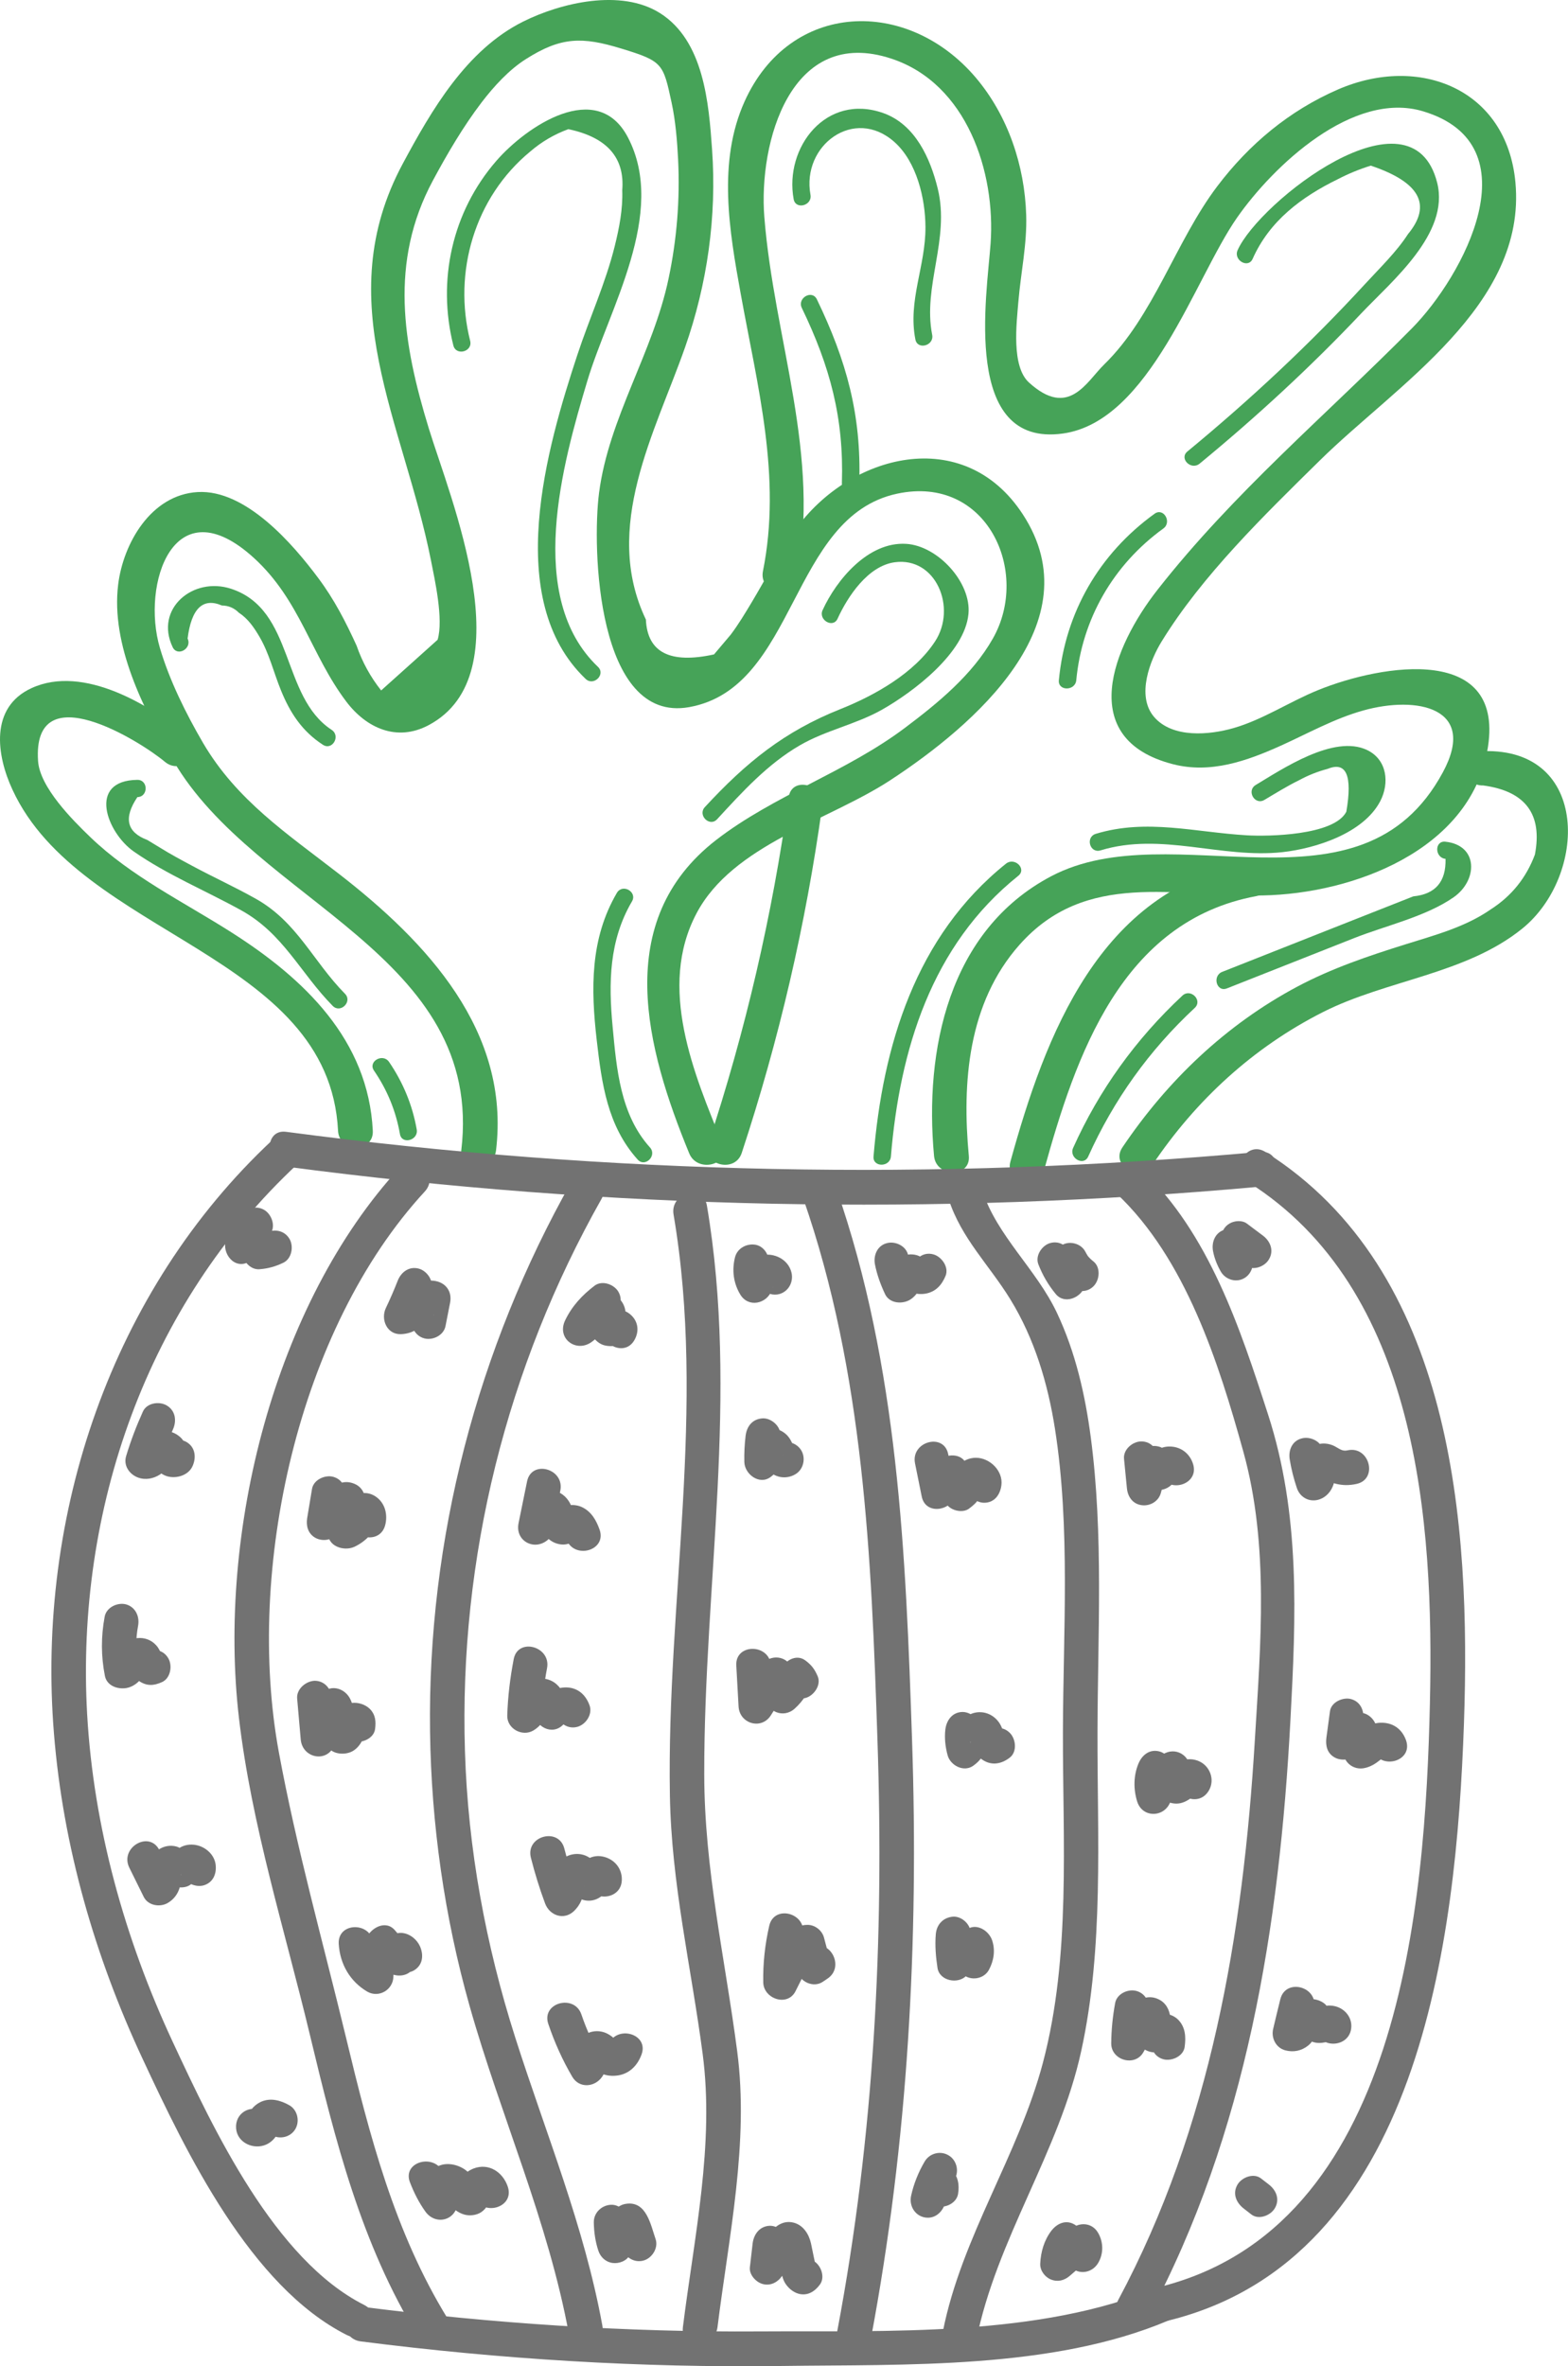 <svg width="61" height="92" viewBox="0 0 61 92" fill="none" xmlns="http://www.w3.org/2000/svg">
<path d="M19.297 44.727C19.856 40.095 16.623 36.637 13.178 33.969C11.171 32.414 9.21 31.116 7.902 28.889C7.235 27.746 6.594 26.457 6.22 25.19C5.49 22.723 6.752 18.847 9.877 21.692C11.676 23.332 12.091 25.448 13.466 27.27C14.242 28.302 15.432 28.853 16.672 28.195C20.401 26.221 17.515 19.375 16.681 16.655C15.671 13.361 15.139 10.192 16.839 7.022C17.398 5.982 18.025 4.911 18.742 3.973C19.206 3.368 19.797 2.715 20.46 2.297C21.831 1.425 22.656 1.425 24.171 1.888C25.785 2.381 25.799 2.466 26.128 3.995C26.281 4.702 26.344 5.48 26.381 6.209C26.457 7.751 26.331 9.307 26.011 10.823C25.411 13.699 23.684 16.242 23.305 19.162C23.026 21.309 23.22 28.133 26.809 27.493C31.016 26.741 30.714 20.082 34.907 19.193C38.397 18.451 40.102 22.234 38.623 24.83C37.82 26.244 36.486 27.337 35.2 28.302C32.91 30.022 30.11 30.92 27.86 32.658C23.788 35.814 25.14 40.775 26.813 44.843C27.138 45.63 28.446 45.283 28.116 44.487C26.989 41.744 25.573 38.388 27.098 35.508C28.509 32.84 32.233 31.907 34.637 30.333C37.883 28.208 42.541 24.208 39.791 19.998C37.491 16.473 33.036 17.651 30.935 20.602C30.299 21.496 29.808 22.478 29.244 23.416C28.987 23.843 28.73 24.274 28.428 24.674C28.211 24.932 27.995 25.186 27.778 25.443C26.069 25.817 25.186 25.368 25.127 24.088C23.413 20.496 25.488 16.815 26.651 13.503C27.517 11.041 27.887 8.418 27.702 5.817C27.575 4.017 27.386 1.581 25.668 0.505C24.157 -0.442 21.835 0.101 20.352 0.839C18.142 1.941 16.79 4.279 15.671 6.36C12.799 11.703 15.698 16.41 16.767 21.794C16.907 22.509 17.263 24.079 17.024 24.874C16.294 25.532 15.563 26.186 14.828 26.844C14.409 26.315 14.093 25.737 13.872 25.101C13.448 24.172 13.002 23.305 12.384 22.478C11.41 21.171 9.57 19.024 7.69 19.131C5.864 19.238 4.791 21.14 4.597 22.727C4.308 25.074 5.584 27.577 6.739 29.569C9.94 35.085 18.864 37.117 17.944 44.736C17.845 45.576 19.197 45.572 19.297 44.727Z" fill="#46A358"/>
<path d="M30.984 22.563C31.958 17.695 30.119 13.245 29.735 8.44C29.505 5.568 30.745 0.976 34.686 2.283C37.622 3.257 38.736 6.706 38.537 9.467C38.393 11.485 37.41 17.406 41.351 16.855C44.733 16.384 46.478 10.827 48.119 8.471C49.526 6.453 52.633 3.506 55.365 4.328C59.694 5.631 56.921 10.752 54.928 12.765C51.569 16.157 47.988 19.158 45.026 22.936C43.308 25.128 41.82 28.728 45.63 29.711C47.096 30.089 48.507 29.586 49.828 28.991C50.892 28.511 51.907 27.937 53.039 27.622C55.104 27.044 57.498 27.497 56.132 30.026C52.935 35.952 45.617 31.582 40.895 34.067C36.891 36.179 35.958 40.846 36.337 44.94C36.413 45.789 37.771 45.798 37.69 44.94C37.423 42.087 37.653 39.002 39.656 36.739C42.244 33.814 45.698 34.881 49.125 34.814C52.624 34.747 57.129 33.076 57.855 29.222C58.648 24.999 53.769 25.817 51.267 26.835C50.162 27.284 49.129 27.982 47.975 28.311C47.059 28.573 45.612 28.715 44.891 27.866C44.192 27.039 44.755 25.648 45.188 24.945C46.771 22.367 49.197 20.016 51.352 17.895C54.324 14.97 59.392 11.867 58.955 7.098C58.621 3.448 55.203 2.11 52.051 3.479C50.157 4.301 48.593 5.608 47.357 7.24C45.743 9.369 44.882 12.294 42.956 14.17C42.262 14.846 41.581 16.282 40.03 14.872C39.34 14.246 39.547 12.574 39.619 11.716C39.714 10.591 39.958 9.494 39.922 8.36C39.863 6.444 39.218 4.502 37.96 3.017C35.3 -0.113 30.732 0.025 28.964 3.95C27.909 6.297 28.373 8.982 28.815 11.418C29.465 15.015 30.416 18.544 29.681 22.207C29.514 23.047 30.817 23.407 30.984 22.563Z" fill="#46A358"/>
<path d="M30.682 30.996C30.047 35.579 29.005 40.068 27.553 44.469C27.282 45.287 28.59 45.638 28.856 44.825C30.308 40.424 31.35 35.934 31.985 31.351C32.103 30.507 30.799 30.146 30.682 30.996Z" fill="#46A358"/>
<path d="M14.503 43.963C14.328 40.433 11.843 38.05 8.984 36.237C7.131 35.059 5.102 34.076 3.51 32.543C2.825 31.885 1.548 30.609 1.481 29.587C1.251 26.177 5.476 28.831 6.414 29.618C7.072 30.173 8.033 29.231 7.37 28.675C5.895 27.435 3.248 25.821 1.224 26.755C-0.408 27.506 -0.138 29.369 0.489 30.711C3.127 36.414 12.803 37.068 13.151 43.963C13.191 44.816 14.548 44.821 14.503 43.963Z" fill="#46A358"/>
<path d="M44.837 45.283C46.523 42.776 48.746 40.726 51.469 39.348C53.95 38.095 57.025 37.877 59.221 36.103C61.741 34.067 61.872 29.075 57.701 29.204C56.831 29.231 56.831 30.564 57.701 30.538C59.347 30.76 60.014 31.658 59.712 33.227C59.374 34.13 58.801 34.841 57.994 35.356C57.007 36.045 55.807 36.361 54.671 36.717C53.224 37.17 51.812 37.646 50.473 38.357C47.686 39.842 45.409 42.02 43.664 44.611C43.182 45.327 44.354 45.994 44.837 45.283Z" fill="#46A358"/>
<path d="M48.511 33.552C42.78 34.618 40.666 40.242 39.308 45.163C39.078 45.994 40.386 46.345 40.611 45.518C41.847 41.042 43.628 35.814 48.872 34.841C49.724 34.676 49.364 33.392 48.511 33.552Z" fill="#46A358"/>
<path d="M18.291 13.254C17.619 10.592 18.458 7.676 20.631 5.889C21.069 5.511 21.565 5.222 22.11 5.022C23.612 5.337 24.311 6.129 24.207 7.396C24.234 8.133 24.09 8.863 23.914 9.574C23.558 11.009 22.931 12.374 22.467 13.779C21.272 17.397 19.554 23.314 22.782 26.395C23.093 26.693 23.576 26.221 23.26 25.924C20.428 23.225 21.88 18.038 22.85 14.806C23.689 12.005 25.966 8.285 24.428 5.342C23.229 3.048 20.478 4.911 19.31 6.253C17.583 8.24 17.002 10.912 17.637 13.432C17.745 13.85 18.395 13.672 18.291 13.254Z" fill="#46A358"/>
<path d="M32.585 24.052C32.973 23.203 33.758 22.003 34.808 21.86C36.409 21.643 37.234 23.625 36.377 24.937C35.57 26.172 34.033 27.035 32.707 27.564C30.502 28.439 29.023 29.649 27.422 31.378C27.129 31.694 27.607 32.169 27.9 31.849C28.87 30.796 29.862 29.702 31.124 28.973C32.13 28.391 33.298 28.164 34.308 27.595C35.539 26.897 37.532 25.39 37.676 23.87C37.793 22.643 36.481 21.22 35.255 21.145C33.776 21.051 32.54 22.545 32.003 23.719C31.823 24.101 32.409 24.443 32.585 24.052Z" fill="#46A358"/>
<path d="M7.298 24.826C7.446 23.657 7.893 23.225 8.632 23.541C8.894 23.545 9.11 23.639 9.291 23.821C9.647 24.052 9.881 24.394 10.093 24.755C10.472 25.399 10.648 26.15 10.928 26.835C11.284 27.715 11.753 28.431 12.56 28.955C12.925 29.195 13.263 28.617 12.903 28.377C10.919 27.079 11.473 23.71 8.993 22.892C7.505 22.403 6.008 23.674 6.716 25.159C6.901 25.55 7.483 25.212 7.298 24.826Z" fill="#46A358"/>
<path d="M31.53 7.573C31.178 5.653 33.23 4.124 34.799 5.524C35.665 6.298 35.999 7.72 36.003 8.831C36.012 10.338 35.313 11.685 35.611 13.197C35.692 13.619 36.346 13.441 36.265 13.019C35.89 11.121 36.964 9.303 36.481 7.333C36.193 6.155 35.606 4.844 34.371 4.399C32.143 3.604 30.506 5.729 30.876 7.747C30.957 8.169 31.607 7.991 31.53 7.573Z" fill="#46A358"/>
<path d="M31.192 11.97C32.292 14.25 32.833 16.251 32.752 18.78C32.738 19.211 33.415 19.207 33.428 18.78C33.514 16.122 32.928 14.019 31.778 11.636C31.589 11.25 31.007 11.587 31.192 11.97Z" fill="#46A358"/>
<path d="M48.732 10.063C49.386 8.591 50.622 7.662 52.051 6.964C52.462 6.751 52.885 6.578 53.327 6.44C55.235 7.08 55.717 7.964 54.775 9.102C54.324 9.8 53.67 10.427 53.106 11.041C50.96 13.374 48.642 15.535 46.194 17.553C45.86 17.829 46.338 18.3 46.672 18.024C48.886 16.202 50.992 14.263 52.958 12.183C54.139 10.934 56.407 9.08 55.911 7.107C54.923 3.195 48.976 7.858 48.146 9.729C47.975 10.116 48.561 10.454 48.732 10.063Z" fill="#46A358"/>
<path d="M44.913 19.976C42.753 21.54 41.441 23.821 41.193 26.448C41.153 26.875 41.829 26.87 41.87 26.448C42.095 24.074 43.303 21.963 45.256 20.549C45.603 20.3 45.265 19.718 44.913 19.976Z" fill="#46A358"/>
<path d="M49.192 31.098C49.634 30.836 50.076 30.56 50.541 30.333C50.892 30.142 51.262 29.995 51.65 29.893C52.376 29.595 52.619 30.151 52.376 31.56C51.898 32.489 49.31 32.525 48.507 32.476C46.5 32.36 44.611 31.818 42.632 32.418C42.217 32.543 42.393 33.187 42.812 33.063C45.188 32.338 47.501 33.392 49.9 33.13C51.203 32.983 53.048 32.392 53.697 31.147C54.058 30.453 53.972 29.538 53.183 29.16C51.889 28.542 49.869 29.911 48.85 30.52C48.48 30.747 48.818 31.325 49.192 31.098Z" fill="#46A358"/>
<path d="M39.137 33.578C35.62 36.392 34.339 40.66 33.983 44.963C33.947 45.389 34.623 45.389 34.659 44.963C35.002 40.824 36.233 36.752 39.615 34.05C39.953 33.778 39.471 33.312 39.137 33.578Z" fill="#46A358"/>
<path d="M24 34.712C22.953 36.499 22.985 38.446 23.215 40.446C23.409 42.127 23.63 43.776 24.807 45.083C25.095 45.403 25.573 44.931 25.285 44.611C24.13 43.331 23.986 41.553 23.833 39.917C23.671 38.215 23.693 36.565 24.586 35.045C24.802 34.676 24.221 34.343 24 34.712Z" fill="#46A358"/>
<path d="M5.341 30.32C3.384 30.346 4.159 32.378 5.205 33.107C6.513 34.018 8.001 34.627 9.39 35.396C11.027 36.303 11.685 37.832 12.943 39.108C13.245 39.415 13.723 38.944 13.421 38.637C12.172 37.37 11.568 35.854 9.958 34.947C9.146 34.489 8.294 34.103 7.478 33.663C7.054 33.436 6.63 33.209 6.224 32.956C6.062 32.858 5.895 32.756 5.733 32.658C4.926 32.356 4.8 31.8 5.345 30.991C5.774 30.982 5.774 30.315 5.341 30.32Z" fill="#46A358"/>
<path d="M56.236 33.392C56.258 34.281 55.843 34.765 54.982 34.85C54.567 35.014 54.157 35.174 53.742 35.339C53.124 35.583 52.502 35.828 51.884 36.072C50.441 36.641 48.994 37.215 47.551 37.784C47.15 37.939 47.326 38.588 47.731 38.428C49.382 37.775 51.032 37.126 52.682 36.472C53.904 35.988 55.465 35.641 56.551 34.885C57.494 34.227 57.521 32.863 56.231 32.725C55.803 32.676 55.807 33.347 56.236 33.392Z" fill="#46A358"/>
<path d="M46 38.708C44.187 40.397 42.758 42.38 41.748 44.629C41.572 45.016 42.154 45.358 42.334 44.967C43.321 42.771 44.706 40.833 46.482 39.184C46.794 38.886 46.316 38.415 46 38.708Z" fill="#46A358"/>
<path d="M14.549 41.624C15.067 42.38 15.401 43.194 15.559 44.092C15.631 44.514 16.285 44.336 16.212 43.914C16.046 42.967 15.68 42.082 15.135 41.286C14.891 40.935 14.305 41.269 14.549 41.624Z" fill="#46A358"/>
<path d="M11.129 45.357C23.702 47.02 36.392 47.282 49.023 46.137C49.88 46.06 49.889 44.708 49.023 44.784C36.392 45.929 23.702 45.668 11.129 44.004C10.277 43.892 10.282 45.249 11.129 45.357Z" fill="#727272"/>
<path d="M14.03 91.031C19.465 91.725 24.935 92.063 30.415 91.987C35.235 91.919 40.925 92.131 45.445 90.224C46.23 89.89 45.884 88.583 45.086 88.921C40.45 90.877 34.509 90.612 29.549 90.643C24.357 90.679 19.178 90.337 14.026 89.678C13.174 89.57 13.178 90.922 14.03 91.031Z" fill="#727272"/>
<path d="M10.605 44.316C4.332 50.167 1.408 58.891 2.099 67.398C2.453 71.794 3.69 76.067 5.551 80.053C7.246 83.687 9.744 88.894 13.492 90.783C14.264 91.17 14.945 90.007 14.169 89.615C10.681 87.857 8.309 82.794 6.713 79.372C4.856 75.382 3.641 71.05 3.39 66.645C2.942 58.706 5.713 50.722 11.56 45.271C12.197 44.681 11.241 43.725 10.605 44.316Z" fill="#727272"/>
<path d="M48.548 45.952C55.166 50.122 55.789 59.116 55.628 66.199C55.449 74.097 54.475 86.613 45.086 88.921C44.248 89.128 44.602 90.431 45.445 90.224C55.247 87.816 56.655 75.396 56.951 67.037C57.224 59.216 56.534 49.388 49.225 44.785C48.489 44.325 47.817 45.492 48.548 45.952Z" fill="#727272"/>
<path d="M15.577 45.366C10.641 50.708 8.461 59.63 9.295 66.785C9.78 70.946 11.089 75.076 12.062 79.138C13.04 83.209 14.048 87.248 16.263 90.841C16.721 91.581 17.882 90.9 17.425 90.161C15.344 86.788 14.376 83.019 13.457 79.201C12.569 75.522 11.533 71.839 10.847 68.12C9.546 61.037 11.582 51.678 16.528 46.322C17.115 45.682 16.165 44.726 15.577 45.366Z" fill="#727272"/>
<path d="M22.241 45.929C18.564 52.44 16.631 59.833 16.73 67.326C16.779 70.924 17.29 74.526 18.268 77.988C19.483 82.284 21.33 86.36 22.137 90.774C22.294 91.63 23.59 91.265 23.433 90.413C22.729 86.549 21.236 82.952 20.048 79.228C18.895 75.612 18.205 71.884 18.088 68.083C17.855 60.568 19.712 53.143 23.402 46.61C23.832 45.853 22.671 45.172 22.241 45.929Z" fill="#727272"/>
<path d="M26.204 47.223C27.482 54.734 25.931 62.259 26.061 69.801C26.119 73.245 26.886 76.451 27.334 79.841C27.801 83.362 27.002 86.982 26.567 90.476C26.46 91.337 27.805 91.328 27.913 90.476C28.352 86.951 29.146 83.303 28.679 79.751C28.204 76.117 27.401 72.673 27.397 68.976C27.388 61.578 28.751 54.234 27.5 46.867C27.352 46.011 26.056 46.371 26.204 47.223Z" fill="#727272"/>
<path d="M31.249 46.597C33.612 53.382 33.899 60.541 34.136 67.66C34.397 75.391 34.011 83.001 32.576 90.611C32.415 91.463 33.71 91.829 33.872 90.972C35.329 83.245 35.746 75.509 35.482 67.66C35.239 60.424 34.944 53.129 32.545 46.236C32.262 45.425 30.962 45.776 31.249 46.597Z" fill="#727272"/>
<path d="M36.907 46.628C37.405 48.157 38.481 49.176 39.306 50.519C40.248 52.052 40.764 53.788 41.042 55.555C41.647 59.414 41.36 63.453 41.351 67.344C41.342 71.577 41.665 76.054 40.575 80.188C39.616 83.817 37.414 86.946 36.679 90.652C36.508 91.504 37.804 91.865 37.975 91.013C38.764 87.045 41.203 83.687 42.064 79.737C42.947 75.698 42.687 71.451 42.696 67.344C42.705 63.548 42.934 59.666 42.436 55.893C42.217 54.225 41.84 52.575 41.122 51.051C40.324 49.351 38.786 48.057 38.208 46.272C37.934 45.447 36.634 45.799 36.907 46.628Z" fill="#727272"/>
<path d="M43.45 46.416C46.122 48.941 47.409 52.971 48.373 56.452C49.377 60.077 49.041 63.945 48.817 67.655C48.364 75.184 47.099 82.704 43.508 89.412C43.095 90.178 44.257 90.864 44.669 90.093C48.498 82.938 49.776 74.895 50.202 66.871C50.418 62.831 50.592 58.886 49.332 54.996C48.238 51.619 47.032 47.949 44.4 45.456C43.772 44.865 42.817 45.821 43.45 46.416Z" fill="#727272"/>
<path d="M15.47 49.798C15.331 50.154 15.178 50.505 15.012 50.853C14.802 51.29 15.048 51.889 15.595 51.871C15.985 51.858 16.295 51.682 16.573 51.416C16.663 51.331 16.752 51.24 16.837 51.155C16.949 51.042 16.802 51.222 16.887 51.119C16.869 51.146 16.775 51.137 16.86 51.146C16.645 50.862 16.429 50.573 16.21 50.289C16.151 50.591 16.088 50.893 16.03 51.2C15.959 51.556 16.133 51.93 16.501 52.034C16.833 52.124 17.259 51.921 17.331 51.56C17.389 51.258 17.452 50.956 17.51 50.65C17.6 50.19 17.317 49.838 16.86 49.793C16.488 49.757 16.151 49.956 15.887 50.199C15.793 50.285 15.712 50.375 15.618 50.46C15.586 50.487 15.559 50.514 15.528 50.542C15.541 50.528 15.555 50.519 15.568 50.505C15.501 50.542 15.501 50.546 15.577 50.514C15.501 50.532 15.506 50.537 15.591 50.514C15.784 50.853 15.976 51.191 16.174 51.533C16.389 51.083 16.586 50.623 16.766 50.158C16.896 49.816 16.622 49.414 16.295 49.324C15.918 49.221 15.604 49.455 15.47 49.798Z" fill="#727272"/>
<path d="M12.138 57.89C12.075 58.269 12.013 58.648 11.95 59.022C11.901 59.324 11.981 59.621 12.259 59.784C12.506 59.928 12.878 59.901 13.075 59.68C13.205 59.531 13.335 59.382 13.466 59.234C13.551 59.135 13.672 58.95 13.775 58.895C13.663 58.927 13.551 58.959 13.434 58.986C13.457 58.981 13.483 58.981 13.506 58.977C13.394 58.945 13.282 58.913 13.165 58.886C13.183 58.9 13.201 58.913 13.219 58.927C13.107 58.733 12.995 58.539 12.887 58.341C12.923 58.729 12.815 59.161 12.77 59.554C12.708 60.117 13.376 60.325 13.784 60.14C14.313 59.892 14.667 59.437 14.855 58.891C14.479 58.99 14.107 59.089 13.73 59.189C13.717 59.103 13.703 59.017 13.69 58.932C13.47 59.775 14.77 60.135 14.986 59.292C15.084 58.909 14.995 58.49 14.681 58.233C14.277 57.904 13.735 58.021 13.555 58.53C13.474 58.756 13.309 58.873 13.102 58.972C13.439 59.166 13.775 59.36 14.116 59.558C14.183 58.954 14.506 57.881 13.681 57.651C12.986 57.457 12.497 58.287 12.12 58.724C12.497 58.945 12.869 59.161 13.246 59.382C13.309 59.004 13.371 58.625 13.434 58.251C13.492 57.89 13.34 57.52 12.963 57.417C12.645 57.331 12.197 57.529 12.138 57.89Z" fill="#727272"/>
<path d="M11.56 66.037C11.605 66.569 11.654 67.101 11.699 67.628C11.766 68.381 12.775 68.557 13.021 67.808C13.156 67.394 13.344 67.019 13.582 66.65C13.174 66.596 12.761 66.542 12.353 66.487C12.51 66.88 12.618 67.281 12.676 67.705C12.743 68.183 13.322 68.264 13.663 68.111C13.833 68.034 13.972 67.885 14.062 67.723C14.102 67.651 14.133 67.565 14.16 67.488C14.174 67.448 14.183 67.407 14.196 67.367C14.219 67.299 14.21 67.303 14.178 67.38C14.08 67.439 13.981 67.497 13.882 67.556C13.905 67.547 13.932 67.543 13.954 67.534C13.833 67.534 13.716 67.534 13.595 67.534C13.586 67.529 13.578 67.524 13.573 67.515C13.492 67.434 13.412 67.353 13.331 67.272C13.344 67.29 13.353 67.308 13.367 67.326C13.344 67.15 13.322 66.979 13.3 66.803C13.295 66.826 13.295 66.848 13.29 66.866C13.241 67.227 13.376 67.592 13.761 67.7C14.075 67.786 14.542 67.592 14.591 67.227C14.631 66.934 14.609 66.668 14.394 66.447C14.214 66.267 13.941 66.181 13.69 66.208C13.43 66.24 13.201 66.393 13.062 66.614C13.004 66.708 12.923 66.839 12.918 66.947C12.914 67.105 12.847 66.993 12.99 66.929C13.317 67.065 13.649 67.2 13.977 67.335C13.918 66.916 13.811 66.515 13.654 66.118C13.438 65.586 12.757 65.433 12.425 65.956C12.129 66.42 11.9 66.916 11.73 67.434C12.17 67.493 12.609 67.556 13.053 67.615C13.008 67.083 12.959 66.551 12.914 66.023C12.883 65.658 12.627 65.347 12.241 65.347C11.896 65.36 11.528 65.671 11.56 66.037Z" fill="#727272"/>
<path d="M13.178 75.576C13.223 76.356 13.613 77.037 14.29 77.434C14.739 77.691 15.295 77.362 15.304 76.847C15.308 76.451 15.398 76.086 15.55 75.72C15.174 75.82 14.802 75.919 14.425 76.018C14.609 76.243 14.806 76.442 15.026 76.627C15.384 76.929 16.039 76.87 16.151 76.329C16.178 76.207 16.21 76.104 16.25 75.991C15.873 76.09 15.501 76.189 15.124 76.288C15.165 76.266 15.187 76.293 15.183 76.365C15.326 76.703 15.819 76.775 16.102 76.609C16.447 76.406 16.488 76.022 16.344 75.684C16.286 75.549 16.192 75.427 16.075 75.333C15.658 75.004 15.147 75.125 14.95 75.63C14.905 75.743 14.873 75.851 14.851 75.968C15.228 75.869 15.6 75.77 15.976 75.671C15.757 75.486 15.559 75.283 15.376 75.062C15.017 74.62 14.425 74.95 14.25 75.36C14.053 75.833 13.963 76.334 13.954 76.847C14.29 76.654 14.627 76.46 14.967 76.261C14.707 76.113 14.537 75.878 14.519 75.572C14.474 74.715 13.129 74.706 13.178 75.576Z" fill="#727272"/>
<path d="M15.95 84.85C16.107 85.255 16.295 85.63 16.55 85.986C16.95 86.536 17.743 86.333 17.806 85.643C17.81 85.603 17.882 85.102 17.855 85.08C17.662 85.201 17.474 85.323 17.281 85.445C17.326 85.508 17.366 85.567 17.416 85.625C17.586 85.842 17.797 86.026 18.07 86.103C18.281 86.157 18.528 86.13 18.712 86.013C18.833 85.932 18.918 85.837 18.981 85.706C19.003 85.652 19.026 85.598 19.048 85.544C19.151 85.219 18.954 85.165 18.461 85.382C18.73 86.202 20.03 85.851 19.756 85.021C19.568 84.453 19.021 84.083 18.425 84.309C18.183 84.403 17.972 84.584 17.855 84.818C17.819 84.89 17.689 85.201 17.734 85.292C17.994 85.143 18.25 84.99 18.51 84.841C18.474 84.796 18.438 84.755 18.407 84.71C18.192 84.273 17.568 84.025 17.12 84.187C16.488 84.412 16.515 85.089 16.465 85.648C16.882 85.535 17.299 85.422 17.721 85.305C17.537 85.053 17.371 84.787 17.254 84.494C16.931 83.691 15.631 84.038 15.95 84.85Z" fill="#727272"/>
<path d="M23.137 49.982C22.653 50.348 22.25 50.78 21.985 51.335C21.64 52.056 22.442 52.624 23.043 52.155C23.187 52.043 23.33 51.93 23.474 51.817C23.536 51.768 23.599 51.718 23.666 51.669C23.698 51.642 23.729 51.619 23.761 51.592C23.873 51.511 23.814 51.524 23.586 51.628C23.474 51.596 23.361 51.565 23.245 51.538C23.258 51.547 23.272 51.556 23.285 51.565C23.205 51.484 23.124 51.403 23.043 51.321C23.03 51.263 23.012 51.209 22.998 51.15C23.003 51.087 23.003 51.078 22.989 51.132C22.958 51.155 22.949 51.308 22.949 51.33C22.918 51.538 22.936 51.741 23.043 51.93C23.142 52.101 23.317 52.255 23.509 52.304C23.59 52.327 23.693 52.336 23.779 52.336C23.859 52.336 23.931 52.322 24.003 52.295C24.097 52.268 24.066 52.259 23.904 52.268C23.805 52.209 23.707 52.151 23.608 52.092C23.622 52.106 23.635 52.119 23.648 52.133C23.59 52.034 23.532 51.934 23.474 51.835C23.478 51.849 23.483 51.867 23.487 51.88C23.509 51.705 23.532 51.533 23.554 51.358C23.545 51.371 23.541 51.385 23.532 51.398C23.124 52.164 24.285 52.85 24.693 52.079C24.868 51.754 24.828 51.389 24.554 51.132C24.411 50.997 24.218 50.916 24.021 50.911C23.909 50.907 23.779 50.979 23.68 50.97C23.792 51.001 23.904 51.033 24.021 51.06C24.003 51.046 23.985 51.033 23.971 51.024C24.052 51.105 24.133 51.186 24.213 51.267C24.204 51.249 24.195 51.231 24.187 51.213C24.218 51.326 24.249 51.439 24.276 51.556C24.267 51.47 24.281 51.515 24.312 51.389C24.348 51.231 24.352 51.06 24.317 50.898C24.24 50.573 23.998 50.339 23.675 50.28C23.339 50.217 23.11 50.393 22.855 50.591C22.599 50.789 22.344 50.992 22.088 51.191C22.442 51.466 22.792 51.736 23.146 52.011C23.308 51.678 23.514 51.371 23.814 51.146C24.106 50.929 24.254 50.559 24.056 50.221C23.891 49.937 23.433 49.766 23.137 49.982Z" fill="#727272"/>
<path d="M20.505 57.593C20.393 58.133 20.285 58.675 20.173 59.22C20.034 59.91 20.779 60.306 21.299 59.878C21.451 59.752 21.586 59.594 21.684 59.423C21.752 59.306 21.832 59.067 21.868 59.008C21.788 59.089 21.707 59.17 21.626 59.252C21.649 59.238 21.667 59.224 21.689 59.206C21.577 59.238 21.465 59.27 21.348 59.297C21.375 59.292 21.402 59.292 21.429 59.288C21.317 59.256 21.205 59.224 21.088 59.197C20.98 59.148 20.976 58.972 21.007 59.202C21.016 59.261 21.03 59.31 21.048 59.364C21.111 59.567 21.223 59.747 21.393 59.874C21.55 59.991 21.734 60.054 21.931 60.05C22.052 60.045 22.164 60.013 22.272 59.959C22.33 59.937 22.38 59.905 22.424 59.865C22.541 59.783 22.51 59.788 22.335 59.869C22.223 59.838 22.11 59.806 21.994 59.779C22.012 59.788 22.016 59.797 22.03 59.833C22.317 60.649 23.617 60.297 23.326 59.472C23.2 59.116 23.016 58.787 22.671 58.611C22.492 58.517 22.267 58.49 22.07 58.535C21.873 58.58 21.756 58.711 21.586 58.792C21.698 58.76 21.81 58.729 21.927 58.702C21.904 58.702 21.877 58.702 21.855 58.702C21.967 58.733 22.079 58.765 22.196 58.792C22.317 59.004 22.353 59.035 22.303 58.886C22.294 58.828 22.285 58.769 22.276 58.711C22.245 58.593 22.196 58.472 22.133 58.372C21.967 58.111 21.694 57.94 21.384 57.944C21.079 57.949 20.801 58.124 20.658 58.39C20.537 58.616 20.546 58.751 20.339 58.922C20.716 59.143 21.088 59.36 21.465 59.581C21.577 59.04 21.684 58.499 21.797 57.958C21.976 57.101 20.68 56.74 20.505 57.593Z" fill="#727272"/>
<path d="M19.985 64.504C19.846 65.23 19.756 65.96 19.734 66.695C19.716 67.209 20.317 67.534 20.747 67.281C20.945 67.164 21.088 67.006 21.196 66.803C21.236 66.727 21.353 66.551 21.33 66.483C21.326 66.474 21.285 66.533 21.303 66.524C21.191 66.555 21.079 66.587 20.963 66.614C20.954 66.618 20.94 66.618 20.931 66.623C20.851 66.542 20.77 66.46 20.689 66.379C20.765 66.479 20.756 66.469 20.765 66.573C20.815 67.128 21.478 67.497 21.913 67.051C21.962 66.997 22.012 66.947 22.066 66.898C21.971 66.943 21.873 66.934 21.779 66.88C21.72 66.781 21.662 66.681 21.604 66.582C21.613 66.609 21.622 66.636 21.635 66.663C21.761 67.006 22.093 67.24 22.465 67.137C22.792 67.047 23.061 66.65 22.936 66.303C22.586 65.347 21.568 65.469 20.963 66.095C21.344 66.253 21.729 66.415 22.11 66.573C22.057 65.919 21.734 65.212 20.963 65.261C20.649 65.279 20.371 65.464 20.205 65.73C20.146 65.825 20.106 65.933 20.061 66.037C20.012 66.15 19.927 66.19 20.066 66.109C20.402 66.303 20.738 66.497 21.079 66.695C21.097 66.077 21.164 65.469 21.281 64.86C21.447 64.013 20.151 63.652 19.985 64.504Z" fill="#727272"/>
<path d="M20.653 72.227C20.806 72.831 20.989 73.421 21.205 74.003C21.38 74.476 21.94 74.674 22.33 74.3C22.501 74.133 22.617 73.94 22.675 73.705C22.698 73.611 22.716 73.498 22.72 73.403C22.734 73.115 22.702 73.354 22.729 73.34C22.617 73.372 22.505 73.403 22.389 73.43C22.42 73.43 22.447 73.426 22.478 73.426C22.366 73.394 22.254 73.363 22.137 73.335C22.048 73.295 22.075 73.254 22.146 73.381C22.182 73.444 22.214 73.498 22.258 73.556C22.397 73.737 22.568 73.859 22.797 73.89C22.998 73.917 23.191 73.868 23.361 73.75C23.456 73.683 23.541 73.606 23.604 73.507C23.631 73.453 23.657 73.399 23.68 73.344C23.77 73.169 23.693 73.214 23.451 73.484C23.33 73.484 23.213 73.484 23.092 73.484C23.039 73.439 22.989 73.39 22.936 73.344C22.904 73.232 22.873 73.119 22.846 73.002C22.846 73.029 22.846 73.056 22.846 73.083C22.832 73.953 24.178 73.953 24.191 73.083C24.2 72.628 23.886 72.272 23.451 72.181C23.218 72.132 22.985 72.181 22.792 72.321C22.698 72.389 22.622 72.465 22.559 72.56C22.545 72.587 22.532 72.619 22.514 72.646C22.397 72.871 22.429 72.867 22.613 72.632C22.725 72.601 22.837 72.569 22.953 72.542C22.931 72.547 22.909 72.547 22.886 72.551C22.998 72.583 23.11 72.614 23.227 72.641C23.42 72.736 23.321 72.704 23.249 72.578C23.196 72.479 23.124 72.384 23.043 72.312C22.788 72.082 22.451 72.024 22.133 72.136C21.877 72.227 21.684 72.425 21.554 72.655C21.483 72.785 21.447 72.916 21.42 73.061C21.407 73.124 21.42 73.304 21.38 73.344C21.756 73.444 22.128 73.543 22.505 73.642C22.29 73.061 22.106 72.465 21.953 71.866C21.734 71.027 20.438 71.383 20.653 72.227Z" fill="#727272"/>
<path d="M21.33 78.687C21.572 79.404 21.882 80.094 22.263 80.743C22.536 81.207 23.142 81.153 23.424 80.743C23.5 80.63 23.554 80.513 23.59 80.382C23.595 80.341 23.599 80.305 23.608 80.265C23.68 80.003 23.617 80.012 23.411 80.296C23.29 80.296 23.173 80.296 23.052 80.296C22.864 80.238 22.949 80.251 23.048 80.359C23.119 80.436 23.209 80.517 23.303 80.571C23.496 80.68 23.725 80.72 23.944 80.702C24.447 80.666 24.792 80.332 24.958 79.877C25.258 79.061 23.958 78.705 23.662 79.516C23.747 79.291 23.958 79.417 23.922 79.309C23.895 79.232 23.738 79.129 23.666 79.088C23.447 78.962 23.182 78.935 22.945 79.016C22.725 79.088 22.55 79.255 22.438 79.458C22.339 79.638 22.366 79.909 22.258 80.062C22.644 80.062 23.034 80.062 23.42 80.062C23.092 79.507 22.828 78.939 22.622 78.331C22.353 77.51 21.052 77.862 21.33 78.687Z" fill="#727272"/>
<path d="M23.101 86.401C23.106 86.775 23.16 87.149 23.276 87.501C23.361 87.758 23.563 87.947 23.837 87.983C24.083 88.015 24.393 87.902 24.505 87.659C24.581 87.496 24.657 87.334 24.734 87.176C24.77 87.1 24.805 87.027 24.837 86.951C24.855 86.915 24.873 86.874 24.89 86.838C24.926 86.77 24.926 86.77 24.89 86.838C24.792 86.897 24.693 86.955 24.595 87.014C24.608 87.009 24.626 87 24.639 86.996C24.518 86.996 24.402 86.996 24.281 86.996C24.258 86.987 24.231 86.973 24.209 86.964C24.128 86.883 24.047 86.802 23.967 86.721C23.9 86.608 23.962 86.703 23.989 86.779C24.012 86.852 24.039 86.919 24.061 86.991C24.11 87.131 24.16 87.275 24.204 87.415C24.321 87.762 24.666 87.988 25.034 87.888C25.366 87.798 25.621 87.402 25.505 87.055C25.312 86.496 25.151 85.576 24.37 85.68C23.765 85.761 23.563 86.5 23.339 86.978C23.747 87.032 24.16 87.086 24.568 87.14C24.483 86.874 24.442 86.658 24.438 86.396C24.433 86.045 24.133 85.702 23.765 85.72C23.411 85.738 23.097 86.022 23.101 86.401Z" fill="#727272"/>
<path d="M29.28 87.221C29.244 87.528 29.209 87.839 29.173 88.145C29.137 88.434 29.406 88.727 29.666 88.799C29.971 88.885 30.253 88.736 30.424 88.488C30.545 88.312 30.666 88.141 30.787 87.965C30.841 87.884 30.899 87.807 30.953 87.726C30.975 87.695 30.998 87.663 31.02 87.631C31.119 87.496 31.105 87.505 30.984 87.658C30.872 87.69 30.76 87.722 30.643 87.749C30.666 87.749 30.684 87.749 30.706 87.749C30.594 87.717 30.482 87.686 30.365 87.658C30.231 87.424 30.186 87.379 30.231 87.523C30.244 87.577 30.253 87.636 30.267 87.69C30.289 87.803 30.312 87.911 30.338 88.024C30.388 88.258 30.41 88.533 30.531 88.745C30.648 88.943 30.841 89.115 31.065 89.178C31.41 89.272 31.693 89.097 31.894 88.826C32.114 88.533 31.939 88.069 31.652 87.902C31.307 87.699 30.953 87.852 30.733 88.145C30.724 88.159 30.715 88.172 30.706 88.181C30.899 88.069 31.092 87.956 31.289 87.848C31.276 87.848 31.262 87.852 31.249 87.852C31.361 87.884 31.473 87.915 31.59 87.942C31.706 88.001 31.778 88.33 31.711 87.997C31.693 87.902 31.67 87.812 31.652 87.717C31.616 87.55 31.585 87.383 31.549 87.217C31.468 86.865 31.258 86.522 30.89 86.419C30.482 86.306 30.159 86.54 29.93 86.847C29.702 87.158 29.486 87.478 29.267 87.794C29.684 87.906 30.101 88.019 30.522 88.136C30.558 87.83 30.594 87.519 30.63 87.212C30.67 86.847 30.289 86.536 29.957 86.536C29.558 86.545 29.325 86.861 29.28 87.221Z" fill="#727272"/>
<path d="M29.926 74.873C29.76 75.594 29.679 76.334 29.693 77.073C29.702 77.709 30.634 78.038 30.948 77.416C31.083 77.145 31.217 76.879 31.352 76.609C31.451 76.41 31.522 76.162 31.702 76.022C31.603 76.081 31.504 76.14 31.406 76.198C31.406 76.194 31.406 76.189 31.41 76.185C31.195 76.018 30.98 75.856 30.76 75.689C30.845 76.009 30.93 76.329 31.016 76.649C31.123 77.05 31.639 77.294 32.002 77.055C32.065 77.014 32.128 76.969 32.19 76.929C32.908 76.451 32.235 75.279 31.513 75.761C31.451 75.802 31.388 75.847 31.325 75.887C31.652 76.022 31.984 76.158 32.311 76.293C32.226 75.973 32.141 75.653 32.056 75.333C31.98 75.049 31.702 74.832 31.406 74.837C30.459 74.855 30.137 76.036 29.787 76.739C30.204 76.852 30.621 76.965 31.043 77.082C31.034 76.455 31.087 75.851 31.226 75.238C31.415 74.386 30.119 74.025 29.926 74.873Z" fill="#727272"/>
<path d="M28.644 64.756C28.675 65.288 28.702 65.816 28.733 66.348C28.769 67.015 29.621 67.272 29.989 66.69C30.249 66.276 30.509 65.865 30.769 65.451C30.383 65.451 29.993 65.451 29.608 65.451C29.702 65.613 29.76 65.762 29.769 65.951C29.8 66.546 30.477 66.83 30.917 66.429C31.258 66.122 31.477 65.753 31.643 65.324C31.316 65.46 30.984 65.595 30.657 65.73C30.657 65.739 30.657 65.748 30.652 65.753C30.594 65.653 30.536 65.554 30.477 65.455C30.491 65.482 30.5 65.514 30.513 65.541C30.652 65.879 30.957 66.118 31.343 66.014C31.657 65.928 31.953 65.523 31.814 65.18C31.697 64.905 31.576 64.738 31.334 64.558C30.953 64.274 30.486 64.599 30.348 64.964C30.267 65.171 30.128 65.324 29.966 65.473C30.348 65.631 30.733 65.793 31.114 65.951C31.092 65.527 30.984 65.135 30.769 64.77C30.504 64.323 29.877 64.341 29.608 64.77C29.348 65.185 29.087 65.595 28.827 66.01C29.244 66.122 29.662 66.235 30.083 66.352C30.052 65.82 30.025 65.293 29.993 64.761C29.939 63.891 28.594 63.886 28.644 64.756Z" fill="#727272"/>
<path d="M29.007 55.816C28.966 56.159 28.948 56.501 28.957 56.844C28.971 57.313 29.536 57.746 29.971 57.43C30.195 57.268 30.334 57.083 30.41 56.817C30.428 56.754 30.446 56.682 30.455 56.619C30.464 56.56 30.5 56.556 30.451 56.601C30.218 56.817 29.971 57.128 29.599 56.677C29.639 56.727 29.626 56.722 29.599 56.664C29.63 56.731 29.652 56.808 29.684 56.876C29.738 56.993 29.818 57.096 29.908 57.187C30.186 57.462 30.599 57.516 30.935 57.322C31.253 57.142 31.356 56.709 31.177 56.398C30.989 56.078 30.576 55.974 30.258 56.154C30.244 56.163 30.226 56.172 30.213 56.181C30.325 56.15 30.437 56.118 30.554 56.091C30.59 56.087 30.913 56.267 30.886 56.276C30.904 56.312 30.904 56.312 30.89 56.281C30.877 56.245 30.863 56.208 30.845 56.172C30.791 56.042 30.729 55.92 30.63 55.812C30.41 55.582 30.07 55.469 29.76 55.568C29.469 55.658 29.276 55.893 29.182 56.177C29.159 56.24 29.15 56.303 29.132 56.371C29.123 56.402 29.114 56.429 29.11 56.461C29.092 56.52 29.092 56.52 29.114 56.461C29.141 56.375 29.2 56.308 29.289 56.263C29.626 56.456 29.962 56.65 30.303 56.849C30.294 56.506 30.312 56.163 30.352 55.821C30.397 55.469 30.011 55.131 29.679 55.144C29.28 55.163 29.056 55.442 29.007 55.816Z" fill="#727272"/>
<path d="M28.594 48.882C28.469 49.378 28.532 49.888 28.796 50.325C29.11 50.857 29.832 50.695 30.025 50.163C30.096 49.964 29.989 50.284 30.056 50.081C30.083 50.005 30.105 50.041 30.038 50.072C29.832 50.181 29.554 50.109 29.491 49.838C29.576 50.194 29.975 50.406 30.321 50.311C30.679 50.212 30.877 49.838 30.791 49.477C30.67 48.964 30.114 48.688 29.617 48.806C29.128 48.927 28.89 49.356 28.729 49.797C29.137 49.743 29.549 49.689 29.957 49.635C29.89 49.518 29.881 49.527 29.868 49.387C29.877 49.459 29.872 49.369 29.872 49.347C29.881 49.148 29.845 49.428 29.89 49.234C29.975 48.891 29.778 48.486 29.419 48.4C29.074 48.328 28.688 48.513 28.594 48.882Z" fill="#727272"/>
<path d="M9.367 47.286C9.17 47.548 8.99 47.823 8.834 48.112C8.569 48.585 9.017 49.324 9.591 49.103C9.798 49.027 9.999 48.946 10.206 48.869C9.932 48.711 9.654 48.553 9.376 48.396C9.412 48.499 9.43 48.567 9.425 48.671C9.421 49.013 9.739 49.378 10.098 49.347C10.434 49.32 10.721 49.239 11.022 49.094C11.349 48.937 11.434 48.463 11.264 48.17C11.066 47.832 10.672 47.769 10.345 47.927C10.277 47.958 10.152 47.99 10.098 47.994C10.322 48.22 10.546 48.445 10.771 48.671C10.775 48.454 10.744 48.238 10.672 48.035C10.56 47.715 10.206 47.426 9.842 47.562C9.636 47.638 9.434 47.719 9.228 47.796C9.479 48.125 9.735 48.459 9.986 48.788C10.147 48.499 10.322 48.224 10.52 47.963C10.739 47.67 10.564 47.205 10.277 47.039C9.941 46.845 9.587 46.993 9.367 47.286Z" fill="#727272"/>
<path d="M5.56 54.879C5.305 55.442 5.085 56.019 4.906 56.614C4.794 56.984 5.04 57.327 5.376 57.448C5.663 57.552 5.973 57.489 6.224 57.327C6.332 57.254 6.403 57.182 6.484 57.088C6.793 56.718 6.367 57.196 6.116 56.885C6.058 56.786 6 56.686 5.941 56.587C5.906 56.461 5.932 56.722 5.932 56.718C5.946 56.822 5.973 56.93 6.027 57.025C6.13 57.2 6.318 57.345 6.511 57.399C6.874 57.498 7.34 57.358 7.497 56.989C7.641 56.655 7.596 56.263 7.255 56.064C6.973 55.897 6.479 55.97 6.336 56.308C6.349 56.29 6.363 56.272 6.381 56.258C6.479 56.2 6.578 56.141 6.677 56.082C6.811 56.123 6.946 56.163 7.08 56.204C7.139 56.303 7.197 56.402 7.255 56.502C7.291 56.628 7.264 56.317 7.255 56.285C7.219 56.15 7.157 56.028 7.067 55.929C6.901 55.753 6.686 55.65 6.444 55.636C6.224 55.627 6.022 55.69 5.843 55.816C5.758 55.875 5.686 55.943 5.619 56.024C5.341 56.348 5.533 56.073 5.74 56.145C5.897 56.425 6.054 56.7 6.21 56.979C6.354 56.497 6.524 56.028 6.731 55.568C6.879 55.235 6.825 54.843 6.488 54.644C6.193 54.468 5.708 54.545 5.56 54.879Z" fill="#727272"/>
<path d="M4.072 62.854C3.928 63.629 3.928 64.382 4.081 65.158C4.157 65.541 4.569 65.685 4.91 65.631C5.107 65.599 5.291 65.487 5.43 65.338C5.489 65.275 5.542 65.198 5.592 65.126C5.619 65.085 5.641 65.045 5.663 65C5.704 64.937 5.69 64.941 5.614 65.004C5.493 65.004 5.376 65.004 5.255 65.004C5.287 65.013 5.318 65.022 5.35 65.031C5.251 64.973 5.152 64.914 5.054 64.856C5.004 64.752 5 64.756 5.045 64.869C5.067 64.923 5.089 64.977 5.112 65.031C5.184 65.167 5.282 65.275 5.408 65.356C5.708 65.559 5.982 65.545 6.305 65.397C6.636 65.248 6.717 64.761 6.547 64.472C6.349 64.13 5.959 64.08 5.628 64.229C5.605 64.238 5.578 64.251 5.556 64.26C5.731 64.238 5.901 64.215 6.076 64.193C6.049 64.184 6.022 64.179 5.995 64.17C6.094 64.229 6.193 64.287 6.291 64.346C6.318 64.436 6.318 64.445 6.296 64.378C6.273 64.305 6.246 64.238 6.215 64.175C6.175 64.098 6.13 64.022 6.067 63.958C5.879 63.755 5.619 63.661 5.345 63.688C5.107 63.71 4.897 63.828 4.731 63.999C4.65 64.08 4.583 64.175 4.524 64.274C4.511 64.301 4.493 64.328 4.48 64.355C4.394 64.481 4.417 64.468 4.551 64.319C4.825 64.477 5.103 64.635 5.381 64.792C5.278 64.269 5.273 63.733 5.372 63.21C5.439 62.849 5.273 62.48 4.901 62.376C4.569 62.29 4.139 62.493 4.072 62.854Z" fill="#727272"/>
<path d="M5.031 72.614C5.219 72.993 5.403 73.372 5.592 73.75C5.758 74.084 6.21 74.161 6.511 73.994C6.753 73.859 6.919 73.642 6.995 73.372C7.031 73.25 7.053 73.097 7.04 72.97C7.027 72.826 7.089 72.867 7.013 72.934C6.914 72.993 6.816 73.052 6.717 73.11C6.708 73.115 6.699 73.115 6.69 73.119C6.578 73.088 6.466 73.056 6.349 73.029C6.583 73.164 6.695 73.381 7.035 73.381C7.439 73.381 7.529 73.142 7.771 72.903C7.672 72.961 7.574 73.02 7.475 73.079C7.345 72.997 7.215 72.916 7.085 72.831C7.139 73.191 7.591 73.39 7.914 73.304C8.3 73.196 8.439 72.835 8.385 72.47C8.322 72.064 7.941 71.762 7.547 71.722C7.085 71.677 6.784 71.929 6.565 72.308C6.645 72.227 6.726 72.145 6.807 72.064C6.784 72.082 6.757 72.1 6.735 72.118C6.847 72.087 6.959 72.055 7.076 72.028C7.053 72.028 7.027 72.028 7.004 72.028C7.116 72.06 7.228 72.091 7.345 72.118C7.264 72.073 7.053 71.843 6.874 71.794C6.618 71.722 6.349 71.776 6.139 71.933C5.95 72.073 5.82 72.281 5.753 72.501C5.708 72.641 5.758 72.925 5.686 73.025C5.767 72.943 5.847 72.862 5.928 72.781C5.901 72.795 5.874 72.813 5.843 72.826C6.148 72.907 6.457 72.988 6.762 73.07C6.574 72.691 6.39 72.312 6.201 71.933C5.807 71.149 4.646 71.834 5.031 72.614Z" fill="#727272"/>
<path d="M9.183 82.659C9.161 83.24 9.762 83.569 10.268 83.412C10.511 83.335 10.685 83.164 10.802 82.947C10.82 82.911 10.838 82.871 10.856 82.835C10.954 82.677 10.856 82.722 10.551 82.979C10.412 82.961 10.475 82.961 10.573 83.015C10.892 83.191 11.309 83.091 11.492 82.772C11.672 82.46 11.569 82.023 11.25 81.847C10.919 81.662 10.542 81.554 10.174 81.707C9.986 81.789 9.829 81.924 9.721 82.104C9.69 82.154 9.659 82.212 9.641 82.271C9.632 82.289 9.623 82.307 9.614 82.325C9.847 82.064 10.089 82.041 10.345 82.257C10.403 82.357 10.461 82.456 10.52 82.555C10.524 82.591 10.528 82.627 10.533 82.663C10.546 82.307 10.215 81.969 9.86 81.987C9.479 82.001 9.197 82.28 9.183 82.659Z" fill="#727272"/>
<path d="M34.038 49.158C34.118 49.563 34.257 49.942 34.432 50.316C34.598 50.663 35.051 50.709 35.352 50.56C35.522 50.474 35.661 50.321 35.751 50.154C35.778 50.104 35.795 50.05 35.822 49.996C35.966 49.685 35.818 50.154 35.473 50.118C35.361 50.086 35.248 50.055 35.132 50.028C35.056 49.992 35.244 50.113 35.244 50.113C35.316 50.167 35.365 50.199 35.45 50.235C35.625 50.312 35.804 50.325 35.993 50.298C36.396 50.231 36.634 49.969 36.786 49.604C36.925 49.266 36.634 48.86 36.316 48.77C35.93 48.662 35.63 48.905 35.486 49.243C35.643 48.95 35.84 48.887 36.073 49.054C36.056 49.036 36.038 49.018 36.015 49.004C35.93 48.919 35.769 48.828 35.652 48.797C35.437 48.738 35.204 48.774 35.015 48.887C34.858 48.982 34.746 49.131 34.67 49.293C34.652 49.333 34.63 49.379 34.612 49.424C34.562 49.568 34.589 49.433 34.67 49.397C34.975 49.478 35.284 49.559 35.589 49.64C35.464 49.374 35.387 49.094 35.329 48.806C35.262 48.445 34.831 48.242 34.5 48.333C34.136 48.427 33.971 48.797 34.038 49.158Z" fill="#727272"/>
<path d="M35.598 56.898C35.683 57.327 35.773 57.755 35.858 58.183C36.002 58.891 36.948 58.76 37.154 58.183C37.221 57.989 37.338 57.863 37.486 57.728C37.132 57.683 36.782 57.638 36.428 57.593C36.544 57.863 36.665 58.138 36.782 58.408C36.916 58.72 37.437 58.855 37.701 58.652C37.863 58.53 37.993 58.422 38.096 58.242C38.132 58.179 38.172 58.102 38.194 58.03C38.203 57.998 38.217 57.967 38.235 57.94C38.342 57.741 38.136 57.678 37.611 57.75C37.562 58.111 37.957 58.426 38.284 58.426C38.688 58.426 38.907 58.115 38.957 57.75C39.033 57.187 38.508 56.677 37.966 56.677C37.692 56.677 37.446 56.799 37.262 56.993C37.176 57.083 37.118 57.182 37.06 57.291C37.024 57.363 36.885 57.588 37.024 57.484C37.329 57.566 37.638 57.647 37.943 57.728C37.827 57.457 37.706 57.182 37.589 56.912C37.405 56.488 36.818 56.515 36.531 56.776C36.208 57.069 36.002 57.421 35.854 57.827C36.284 57.827 36.719 57.827 37.15 57.827C37.064 57.399 36.975 56.97 36.889 56.542C36.724 55.685 35.423 56.046 35.598 56.898Z" fill="#727272"/>
<path d="M36.777 67.24C36.737 67.578 36.777 67.926 36.867 68.25C36.979 68.642 37.49 68.908 37.854 68.656C38.091 68.489 38.235 68.309 38.338 68.038C38.365 67.971 38.387 67.898 38.41 67.826C38.45 67.682 38.41 67.876 38.293 67.894C38.172 67.894 38.055 67.894 37.934 67.894C37.822 67.849 37.751 67.781 37.733 67.682C37.719 67.637 37.724 67.651 37.751 67.723C37.764 67.763 37.777 67.808 37.791 67.849C37.867 68.056 37.975 68.223 38.145 68.363C38.513 68.66 38.93 68.611 39.288 68.331C39.575 68.106 39.522 67.61 39.288 67.376C39.006 67.091 38.625 67.15 38.338 67.376C38.324 67.389 38.306 67.398 38.293 67.412C38.392 67.353 38.49 67.294 38.589 67.236C38.571 67.24 38.553 67.245 38.535 67.249C38.656 67.249 38.773 67.249 38.894 67.249C38.975 67.263 39.091 67.511 39.042 67.362C39.006 67.245 38.961 67.123 38.898 67.019C38.71 66.713 38.378 66.537 38.024 66.573C37.71 66.605 37.455 66.803 37.284 67.064C37.212 67.177 37.163 67.303 37.123 67.43C37.109 67.47 37.082 67.529 37.078 67.569C37.073 67.628 37.064 67.556 37.176 67.479C37.504 67.615 37.836 67.75 38.163 67.885C38.1 67.664 38.091 67.466 38.118 67.236C38.158 66.871 37.777 66.56 37.446 66.56C37.055 66.564 36.822 66.875 36.777 67.24Z" fill="#727272"/>
<path d="M36.405 75.202C36.369 75.644 36.405 76.077 36.472 76.514C36.553 77.023 37.275 77.154 37.598 76.811C37.715 76.69 37.836 76.568 37.961 76.455C38.073 76.356 38.19 76.257 38.28 76.194C37.952 76.059 37.62 75.923 37.293 75.788C37.333 75.905 37.333 75.77 37.32 75.896C37.329 75.802 37.266 75.982 37.311 75.905C37.136 76.225 37.235 76.645 37.553 76.829C37.863 77.01 38.297 76.911 38.472 76.586C38.665 76.23 38.728 75.815 38.593 75.427C38.463 75.058 37.979 74.747 37.607 75.022C37.266 75.274 36.948 75.545 36.656 75.851C37.033 75.95 37.405 76.05 37.782 76.149C37.737 75.856 37.737 75.513 37.759 75.193C37.786 74.841 37.432 74.503 37.087 74.517C36.692 74.544 36.437 74.823 36.405 75.202Z" fill="#727272"/>
<path d="M35.975 84.034C35.733 84.444 35.549 84.895 35.446 85.364C35.365 85.72 35.553 86.094 35.916 86.198C36.293 86.302 36.616 86.072 36.746 85.725C36.786 85.612 36.921 85.368 36.993 85.274C36.674 85.274 36.361 85.274 36.042 85.274C35.961 85.174 35.939 85.066 35.97 84.94C35.912 85.301 36.065 85.666 36.441 85.774C36.764 85.864 37.208 85.666 37.271 85.301C37.334 84.927 37.266 84.597 36.997 84.318C36.764 84.075 36.271 84.034 36.047 84.318C35.786 84.642 35.598 84.972 35.45 85.364C35.881 85.486 36.316 85.603 36.746 85.725C36.831 85.346 36.943 85.048 37.141 84.719C37.325 84.404 37.212 83.975 36.898 83.795C36.58 83.606 36.163 83.718 35.975 84.034Z" fill="#727272"/>
<path d="M40.898 86.734C40.62 87.1 40.49 87.55 40.468 88.006C40.454 88.272 40.647 88.529 40.88 88.623C41.145 88.731 41.4 88.668 41.616 88.484C41.947 88.2 42.279 87.911 42.611 87.627C42.257 87.582 41.907 87.537 41.553 87.492C41.526 87.451 41.539 87.393 41.544 87.347C41.548 87.316 41.62 87.208 41.548 87.32C41.355 87.632 41.481 88.064 41.791 88.245C42.113 88.434 42.517 88.312 42.71 88.001C42.938 87.636 42.934 87.172 42.714 86.802C42.477 86.405 41.988 86.383 41.656 86.667C41.324 86.951 40.992 87.239 40.66 87.523C41.042 87.681 41.427 87.843 41.808 88.001C41.817 87.798 41.773 88.091 41.817 87.897C41.835 87.83 41.853 87.758 41.876 87.69C41.84 87.785 41.929 87.595 41.929 87.591C41.965 87.528 42.006 87.469 42.05 87.415C42.27 87.122 42.095 86.658 41.808 86.491C41.472 86.288 41.122 86.441 40.898 86.734Z" fill="#727272"/>
<path d="M43.382 77.88C43.288 78.394 43.234 78.912 43.23 79.44C43.221 80.103 44.158 80.373 44.485 79.782C44.687 79.413 44.925 79.093 45.221 78.795C44.947 78.831 44.678 78.867 44.405 78.899C44.391 78.89 44.373 78.876 44.36 78.867C44.301 78.768 44.243 78.669 44.185 78.57C44.171 78.529 44.216 78.403 44.171 78.547C44.14 78.637 44.122 78.782 44.118 78.867C44.109 79.084 44.171 79.296 44.297 79.471C44.441 79.665 44.678 79.796 44.925 79.796C45.059 79.796 45.216 79.755 45.333 79.692C45.355 79.679 45.373 79.67 45.395 79.656C45.503 79.589 45.472 79.584 45.301 79.643C45.189 79.611 45.077 79.58 44.961 79.552C44.781 79.462 44.768 79.359 44.786 79.228C44.736 79.589 44.875 79.954 45.257 80.062C45.57 80.148 46.032 79.954 46.086 79.589C46.14 79.201 46.122 78.809 45.826 78.516C45.678 78.371 45.454 78.286 45.248 78.29C45.113 78.295 44.956 78.34 44.84 78.403C44.808 78.421 44.66 78.484 44.745 78.466C44.866 78.466 44.983 78.466 45.104 78.466C45.086 78.462 45.064 78.453 45.046 78.448C45.144 78.507 45.243 78.565 45.342 78.624C45.387 78.998 45.427 79.093 45.467 78.908C45.485 78.863 45.494 78.818 45.503 78.768C45.526 78.664 45.535 78.556 45.526 78.448C45.508 78.15 45.355 77.866 45.082 77.736C44.813 77.6 44.49 77.618 44.266 77.839C43.893 78.214 43.575 78.637 43.319 79.097C43.736 79.21 44.154 79.323 44.575 79.44C44.58 79.039 44.611 78.637 44.683 78.241C44.745 77.88 44.584 77.51 44.212 77.407C43.88 77.316 43.445 77.519 43.382 77.88Z" fill="#727272"/>
<path d="M44.288 68.57C44.095 69.035 44.091 69.562 44.239 70.04C44.445 70.698 45.315 70.667 45.535 70.04C45.647 69.716 45.848 69.459 46.104 69.233C45.723 69.075 45.337 68.913 44.956 68.755C44.97 68.985 44.987 69.215 45.001 69.441C45.028 69.837 45.288 70.072 45.674 70.117C45.889 70.144 46.086 70.072 46.265 69.954C46.342 69.905 46.409 69.846 46.467 69.779C46.49 69.747 46.517 69.72 46.539 69.693C46.62 69.607 46.552 69.625 46.333 69.747C46.221 69.716 46.108 69.684 45.992 69.657C45.956 69.616 45.916 69.576 45.88 69.535C45.848 69.422 45.817 69.31 45.79 69.193C45.79 69.211 45.79 69.229 45.795 69.247C45.826 69.134 45.857 69.021 45.884 68.904C45.875 68.918 45.866 68.936 45.857 68.949C45.4 69.693 46.566 70.374 47.019 69.63C47.288 69.193 47.064 68.624 46.593 68.453C46.346 68.363 46.095 68.381 45.866 68.507C45.772 68.557 45.691 68.629 45.615 68.706C45.597 68.724 45.584 68.746 45.566 68.764C45.476 68.854 45.512 68.854 45.674 68.764C45.898 68.99 46.122 69.215 46.346 69.441C46.333 69.211 46.315 68.981 46.301 68.755C46.261 68.156 45.602 67.881 45.153 68.277C44.723 68.661 44.427 69.138 44.239 69.68C44.669 69.68 45.104 69.68 45.535 69.68C45.449 69.404 45.476 69.193 45.584 68.931C45.723 68.593 45.431 68.187 45.113 68.097C44.727 67.989 44.427 68.232 44.288 68.57Z" fill="#727272"/>
<path d="M43.728 56.718C43.763 57.096 43.804 57.48 43.84 57.858C43.871 58.192 44.068 58.48 44.423 58.521C44.745 58.562 45.077 58.368 45.162 58.039C45.234 57.75 45.333 57.489 45.476 57.232C45.091 57.232 44.701 57.232 44.315 57.232C44.382 57.358 44.45 57.484 44.512 57.606C44.759 58.07 45.413 58.016 45.674 57.606C45.696 57.57 45.727 57.538 45.727 57.525C45.799 57.462 45.75 57.466 45.588 57.538C45.517 57.579 45.445 57.588 45.373 57.574C45.292 57.493 45.212 57.412 45.131 57.331C45.127 57.313 45.122 57.295 45.118 57.277C45.378 58.102 46.678 57.75 46.413 56.916C46.279 56.492 45.911 56.226 45.463 56.24C45.028 56.253 44.723 56.578 44.508 56.921C44.893 56.921 45.283 56.921 45.669 56.921C45.602 56.794 45.535 56.668 45.472 56.546C45.239 56.105 44.548 56.109 44.31 56.546C44.118 56.903 43.965 57.281 43.862 57.678C44.301 57.737 44.741 57.8 45.185 57.858C45.149 57.48 45.109 57.096 45.073 56.718C45.037 56.353 44.79 56.041 44.4 56.041C44.064 56.041 43.692 56.353 43.728 56.718Z" fill="#727272"/>
<path d="M40.396 49.157C40.566 49.59 40.777 49.951 41.073 50.312C41.414 50.726 42.055 50.456 42.199 50.014C42.302 49.689 42.346 49.338 42.315 49C41.898 49.112 41.481 49.225 41.06 49.342C41.19 49.595 41.373 49.825 41.593 50.005C41.876 50.235 42.27 50.28 42.544 50.005C42.781 49.766 42.826 49.279 42.544 49.049C42.463 48.986 42.387 48.914 42.324 48.837C42.257 48.752 42.364 48.905 42.306 48.81C42.275 48.761 42.248 48.711 42.221 48.661C42.082 48.391 41.737 48.269 41.459 48.346C41.194 48.418 40.938 48.707 40.965 49C40.992 49.284 40.983 49.396 40.898 49.653C41.275 49.554 41.647 49.455 42.024 49.356C41.965 49.288 41.907 49.203 41.84 49.085C41.808 49.031 41.777 48.973 41.746 48.919C41.737 48.905 41.665 48.734 41.687 48.801C41.553 48.463 41.239 48.224 40.858 48.328C40.544 48.414 40.261 48.815 40.396 49.157Z" fill="#727272"/>
<path d="M47.189 48.635C47.243 48.919 47.351 49.194 47.498 49.446C47.651 49.703 47.969 49.838 48.256 49.757C48.561 49.671 48.723 49.405 48.749 49.103C48.781 48.788 48.812 48.468 48.844 48.152C48.507 48.346 48.171 48.54 47.83 48.738C48.037 48.892 48.243 49.049 48.449 49.203C48.741 49.419 49.202 49.252 49.368 48.959C49.57 48.617 49.418 48.251 49.126 48.035C48.92 47.882 48.714 47.724 48.507 47.571C48.319 47.431 48.019 47.458 47.83 47.571C47.611 47.701 47.521 47.909 47.498 48.157C47.467 48.472 47.436 48.792 47.404 49.108C47.821 48.995 48.238 48.883 48.66 48.765C48.552 48.585 48.525 48.499 48.485 48.278C48.418 47.918 47.987 47.715 47.656 47.805C47.288 47.904 47.126 48.274 47.189 48.635Z" fill="#727272"/>
<path d="M50.175 56.749C50.238 57.124 50.328 57.484 50.449 57.845C50.588 58.273 51.036 58.454 51.435 58.251C51.682 58.124 51.839 57.89 51.902 57.624C51.933 57.502 51.938 57.372 51.947 57.241C51.947 57.196 51.951 57.151 51.956 57.106C51.947 57.295 51.821 57.417 51.574 57.48C51.462 57.448 51.35 57.417 51.234 57.39C51.763 57.651 52.175 57.827 52.781 57.692C53.624 57.502 53.269 56.195 52.422 56.389C52.211 56.438 52.09 56.312 51.911 56.222C51.597 56.069 51.238 56.091 50.965 56.308C50.758 56.47 50.664 56.695 50.628 56.952C50.615 57.051 50.61 57.146 50.601 57.245C50.593 57.331 50.597 57.336 50.606 57.268C50.561 57.421 50.61 57.358 50.758 57.087C51.086 57.223 51.417 57.358 51.745 57.493C51.628 57.133 51.539 56.772 51.471 56.398C51.408 56.037 50.969 55.834 50.642 55.924C50.265 56.019 50.113 56.389 50.175 56.749Z" fill="#727272"/>
<path d="M51.74 66.532C51.696 66.875 51.646 67.218 51.601 67.56C51.561 67.862 51.628 68.16 51.911 68.322C52.144 68.462 52.547 68.449 52.727 68.219C52.825 68.088 52.924 67.98 53.081 67.926C52.798 67.709 52.512 67.493 52.229 67.272C52.238 67.542 52.242 67.813 52.252 68.083C52.265 68.534 52.669 68.841 53.103 68.737C53.319 68.688 53.498 68.579 53.668 68.444L53.834 68.313C53.821 68.295 53.606 68.309 53.556 68.255C53.498 68.156 53.44 68.056 53.382 67.957C53.39 67.98 53.395 68.002 53.404 68.025C53.686 68.841 54.987 68.489 54.7 67.664C54.543 67.218 54.184 66.965 53.709 66.979C53.516 66.983 53.314 67.046 53.148 67.146C53.014 67.227 52.888 67.394 52.736 67.43C53.018 67.646 53.305 67.862 53.588 68.083C53.579 67.813 53.574 67.542 53.565 67.272C53.556 66.857 53.139 66.474 52.713 66.618C52.341 66.749 52.009 66.947 51.767 67.263C52.144 67.484 52.516 67.7 52.893 67.921C52.938 67.579 52.987 67.236 53.032 66.893C53.081 66.532 52.947 66.167 52.561 66.059C52.256 65.974 51.79 66.167 51.74 66.532Z" fill="#727272"/>
<path d="M49.808 77.731C49.714 78.114 49.619 78.498 49.53 78.881C49.445 79.232 49.637 79.62 50.001 79.715C50.323 79.8 50.633 79.737 50.897 79.525C51.108 79.354 51.184 79.088 51.377 78.921C51.279 78.98 51.18 79.039 51.081 79.097C51.113 79.084 51.144 79.07 51.18 79.057C51.059 79.057 50.942 79.057 50.821 79.057C50.852 79.061 50.884 79.07 50.92 79.075C50.785 78.971 50.651 78.867 50.516 78.763C50.507 78.709 50.512 78.723 50.525 78.813C50.557 78.89 50.588 78.966 50.624 79.043C50.714 79.192 50.852 79.296 51.005 79.363C51.166 79.435 51.346 79.444 51.521 79.408C51.579 79.404 51.637 79.386 51.691 79.363C51.956 79.278 51.902 79.25 51.53 79.287C51.449 79.205 51.368 79.124 51.288 79.043C51.296 79.057 51.31 79.075 51.319 79.088C51.288 78.975 51.256 78.863 51.229 78.746C51.229 78.763 51.229 78.786 51.225 78.804C51.184 79.674 52.529 79.674 52.57 78.804C52.588 78.434 52.337 78.123 51.991 78.015C51.83 77.966 51.651 77.961 51.485 78.002C51.426 78.015 51.198 78.06 51.265 78.069C51.377 78.101 51.489 78.132 51.606 78.159C51.583 78.146 51.566 78.128 51.543 78.114C51.624 78.195 51.705 78.277 51.785 78.358C51.754 78.295 51.682 78.056 51.57 77.939C51.391 77.758 51.063 77.677 50.821 77.745C50.624 77.799 50.453 77.916 50.319 78.065C50.247 78.146 50.184 78.236 50.131 78.331C50.113 78.362 50.099 78.394 50.081 78.421C49.956 78.592 50.05 78.588 50.364 78.403C50.521 78.682 50.678 78.957 50.835 79.237C50.929 78.854 51.023 78.471 51.113 78.087C51.31 77.244 50.014 76.884 49.808 77.731Z" fill="#727272"/>
<path d="M48.382 85.864C48.48 85.941 48.579 86.017 48.678 86.094C48.965 86.32 49.431 86.139 49.597 85.851C49.799 85.504 49.646 85.147 49.355 84.926C49.256 84.85 49.158 84.773 49.059 84.697C48.772 84.471 48.306 84.651 48.14 84.94C47.938 85.287 48.095 85.639 48.382 85.864Z" fill="#727272"/>
</svg>
